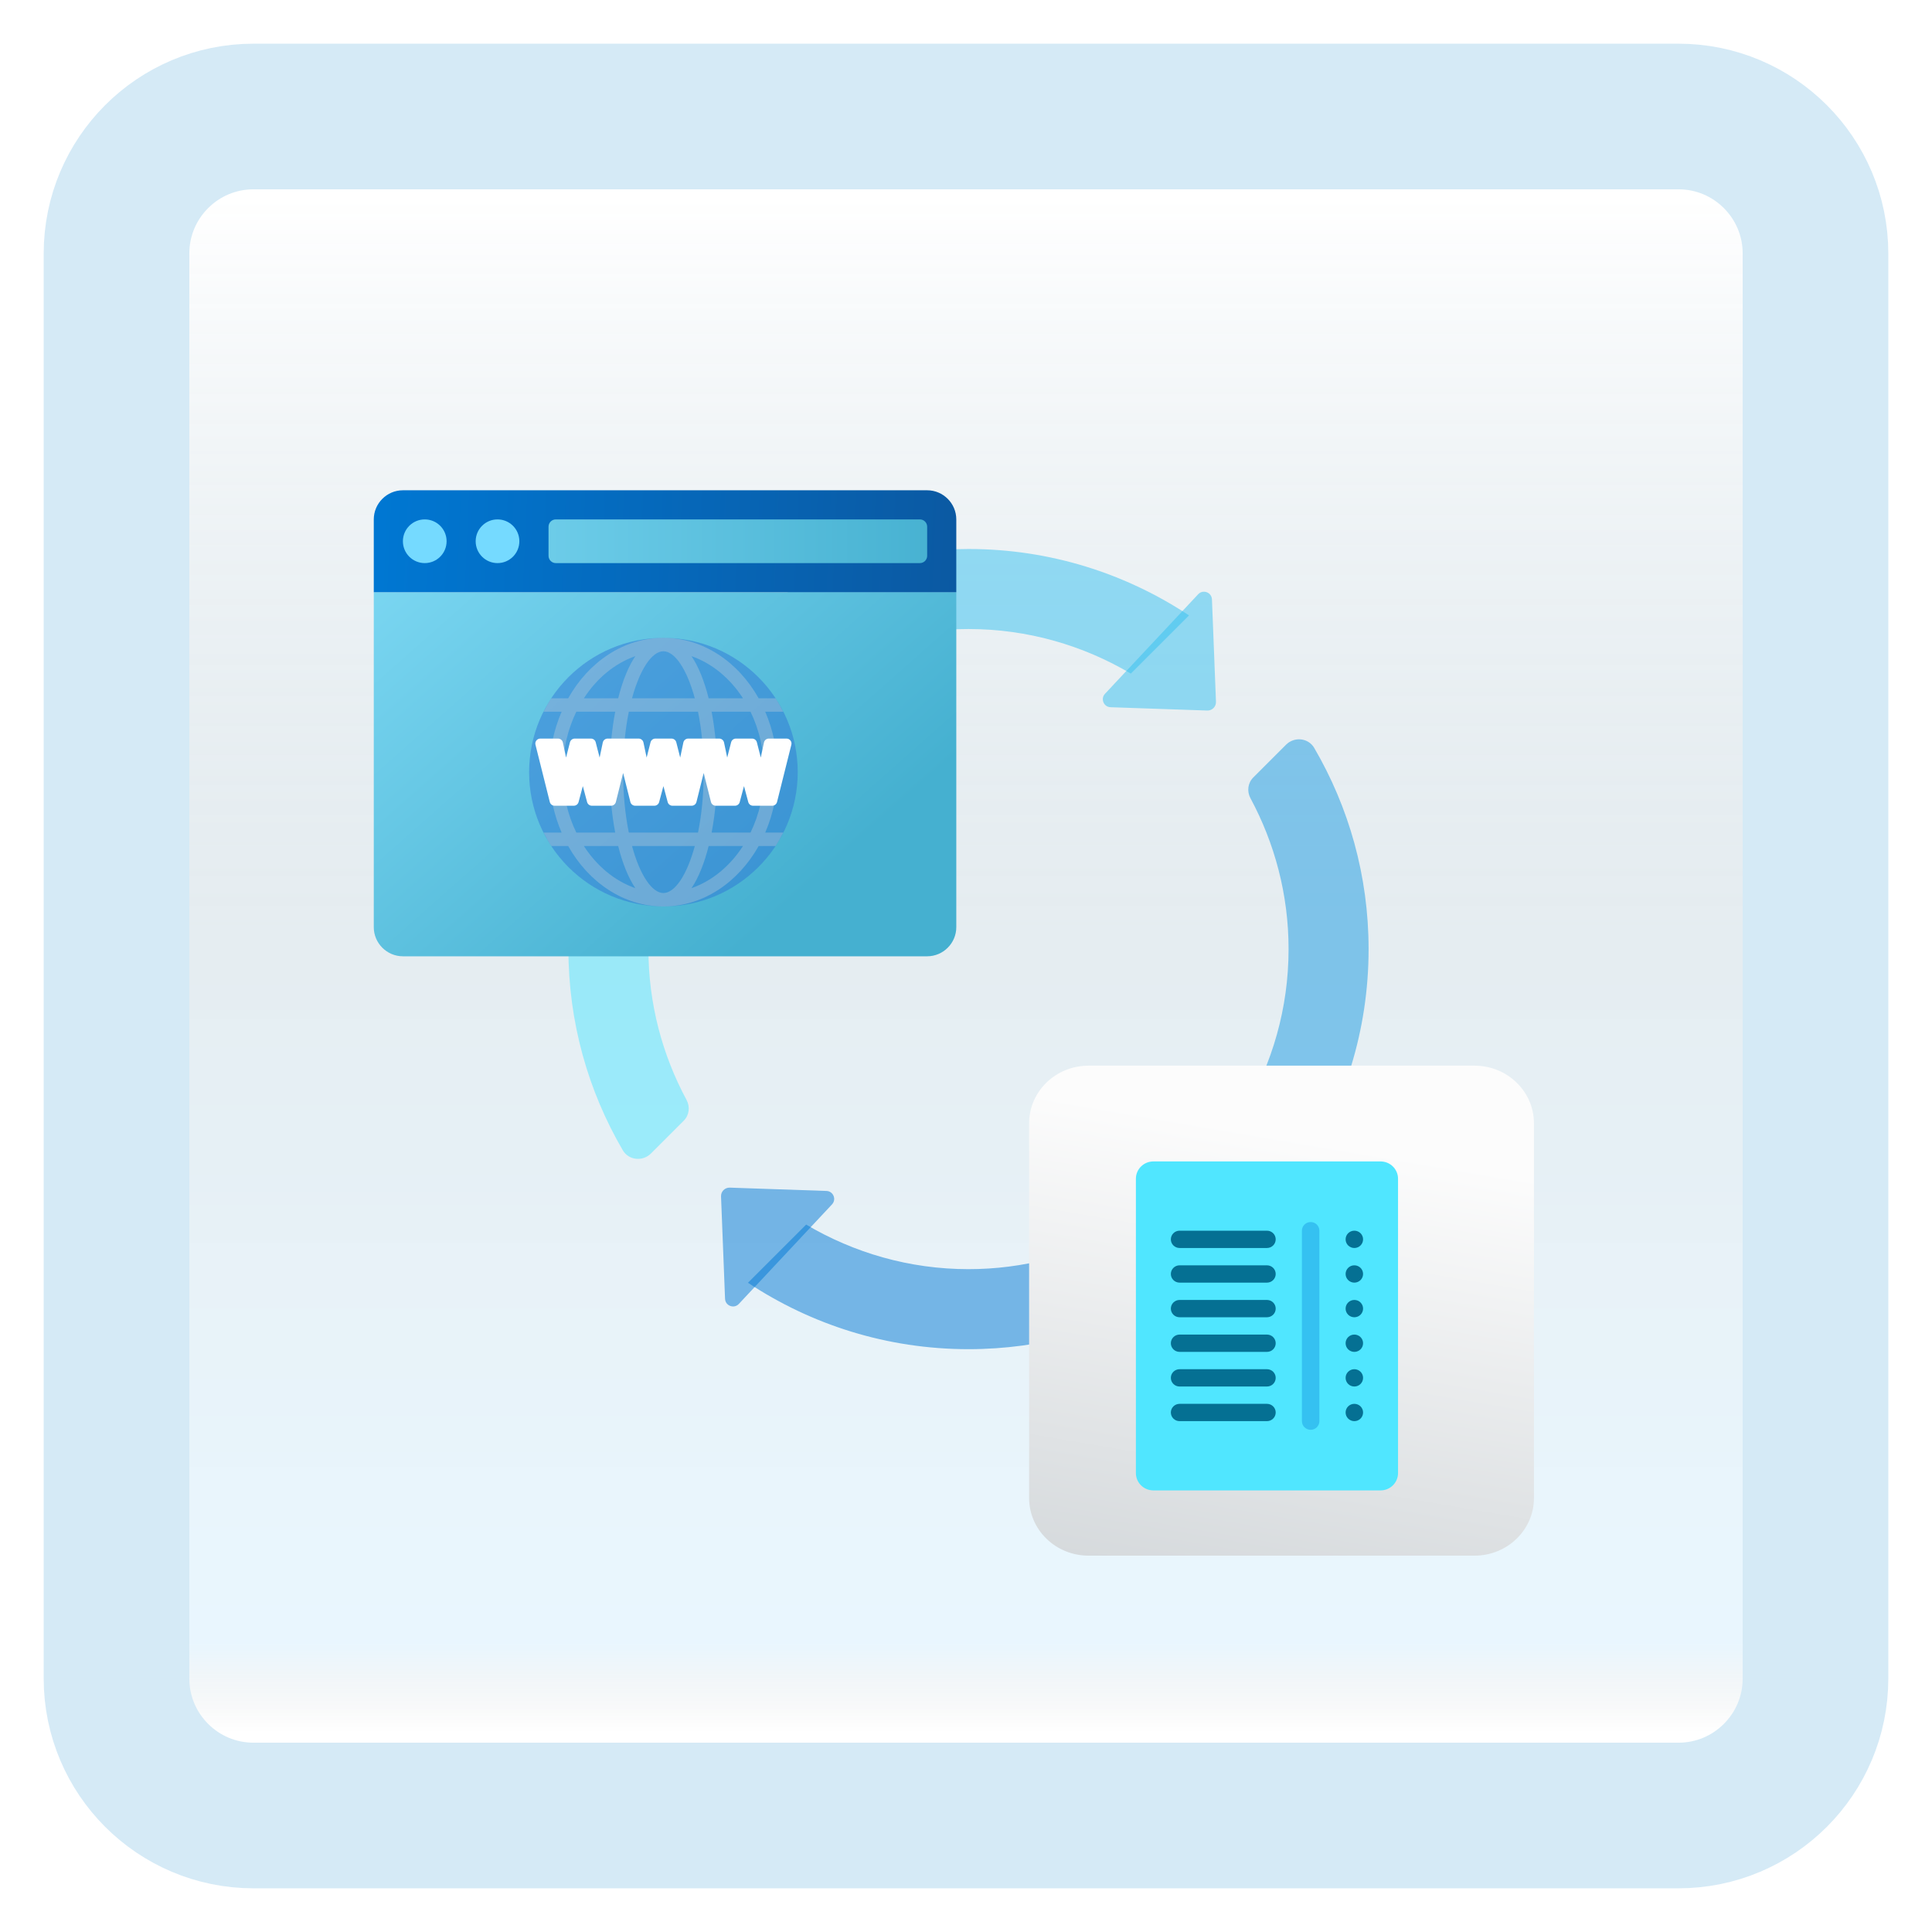 <svg width="199" height="199" viewBox="0 0 199 199" fill="none" xmlns="http://www.w3.org/2000/svg">
<g filter="url(#filter0_d_62_9911)">
<path d="M172.887 8H26.113C18.319 8 12 14.319 12 22.113V168.887C12 176.681 18.319 183 26.113 183H172.887C180.681 183 187 176.681 187 168.887V22.113C187 14.319 180.681 8 172.887 8Z" fill="white"/>
<path d="M172.887 8H26.113C18.319 8 12 14.319 12 22.113V168.887C12 176.681 18.319 183 26.113 183H172.887C180.681 183 187 176.681 187 168.887V22.113C187 14.319 180.681 8 172.887 8Z" fill="url(#paint0_linear_62_9911)" fill-opacity="0.2"/>
<path d="M172.887 8H26.113C18.319 8 12 14.319 12 22.113V168.887C12 176.681 18.319 183 26.113 183H172.887C180.681 183 187 176.681 187 168.887V22.113C187 14.319 180.681 8 172.887 8Z" stroke="#D5EAF6" stroke-width="15" stroke-linecap="round"/>
</g>
<path d="M71.381 81.037L65.389 75.045C61.075 81.558 58.548 89.359 58.548 97.758C58.548 105.316 60.594 112.394 64.151 118.482C64.754 119.517 66.199 119.663 67.046 118.814L70.425 115.435C70.992 114.868 71.097 114.007 70.718 113.302C68.226 108.668 66.79 103.387 66.79 97.758C66.79 91.647 68.482 85.945 71.381 81.037Z" fill="#50E6FF" fill-opacity="0.5"/>
<path d="M132.726 97.758C132.726 103.869 131.034 109.571 128.135 114.479L134.127 120.471C138.442 113.958 140.968 106.154 140.968 97.758C140.968 90.2 138.922 83.122 135.365 77.034C134.762 75.999 133.317 75.855 132.47 76.702L129.091 80.081C128.524 80.648 128.419 81.509 128.798 82.214C131.29 86.848 132.726 92.129 132.726 97.758Z" fill="#199BE2" fill-opacity="0.5"/>
<path d="M82.081 68.425C82.648 68.992 83.509 69.097 84.214 68.718C88.848 66.226 94.129 64.79 99.758 64.79C105.869 64.79 111.571 66.482 116.479 69.381L122.473 63.387C115.958 59.075 108.157 56.548 99.758 56.548C92.237 56.548 85.195 58.574 79.126 62.097C78.053 62.721 77.826 64.17 78.704 65.048L82.081 68.425Z" fill="#35C1F1" fill-opacity="0.5"/>
<path d="M117.435 127.091C116.868 126.524 116.007 126.419 115.302 126.798C110.668 129.29 105.387 130.726 99.758 130.726C93.647 130.726 87.945 129.034 83.037 126.135L77.045 132.127C83.558 136.442 91.362 138.968 99.758 138.968C107.316 138.968 114.394 136.922 120.482 133.365C121.517 132.762 121.663 131.317 120.814 130.47L117.435 127.091Z" fill="#0078D4" fill-opacity="0.5"/>
<path d="M124.348 73.187L114.387 72.845C113.683 72.82 113.332 71.977 113.817 71.462L123.412 61.211C123.911 60.678 124.805 61.011 124.834 61.741L125.248 72.284C125.267 72.789 124.853 73.203 124.348 73.187Z" fill="#35C1F1" fill-opacity="0.5"/>
<path d="M75.168 122.329L85.129 122.671C85.833 122.696 86.183 123.539 85.699 124.054L76.104 134.305C75.605 134.838 74.711 134.505 74.682 133.775L74.268 123.232C74.249 122.727 74.663 122.313 75.168 122.329Z" fill="#0078D4" fill-opacity="0.5"/>
<path d="M124.329 122.348L124.671 112.387C124.696 111.683 125.539 111.332 126.054 111.817L136.305 121.412C136.838 121.911 136.505 122.805 135.775 122.834L125.232 123.248C124.727 123.267 124.313 122.853 124.329 122.348Z" fill="#199BE2" fill-opacity="0.5"/>
<path d="M75.187 73.168L74.845 83.129C74.82 83.833 73.977 84.183 73.462 83.699L63.209 74.104C62.675 73.605 63.009 72.711 63.739 72.682L74.282 72.268C74.789 72.249 75.203 72.663 75.187 73.168Z" fill="#50E6FF" fill-opacity="0.5"/>
<g filter="url(#filter1_bd_62_9911)">
<g filter="url(#filter2_dd_62_9911)">
<path d="M38.5 83.5V49H98.5V83.5C98.5 85.15 97.15 86.5 95.5 86.5H41.5C39.85 86.5 38.5 85.15 38.5 83.5Z" fill="url(#paint1_linear_62_9911)"/>
<path d="M98.5 41.5V49H38.5V41.5C38.5 39.85 39.85 38.5 41.5 38.5H95.5C97.15 38.5 98.5 39.85 98.5 41.5Z" fill="url(#paint2_linear_62_9911)"/>
<path d="M57.25 46H94.75C95.164 46 95.5 45.664 95.5 45.25V42.25C95.5 41.836 95.164 41.5 94.75 41.5H57.25C56.836 41.5 56.5 41.836 56.5 42.25V45.25C56.5 45.664 56.836 46 57.25 46Z" fill="url(#paint3_linear_62_9911)"/>
<path d="M43.75 46C44.993 46 46 44.993 46 43.75C46 42.507 44.993 41.5 43.75 41.5C42.507 41.5 41.5 42.507 41.5 43.75C41.5 44.993 42.507 46 43.75 46Z" fill="url(#paint4_linear_62_9911)"/>
<path d="M51.245 46C52.488 46 53.495 44.993 53.495 43.75C53.495 42.507 52.488 41.5 51.245 41.5C50.003 41.5 48.995 42.507 48.995 43.75C48.995 44.993 50.003 46 51.245 46Z" fill="url(#paint5_linear_62_9911)"/>
<path d="M54.5 67.533C54.5 59.894 60.694 53.7 68.333 53.7C75.973 53.7 82.167 59.894 82.167 67.533C82.167 75.173 75.973 81.367 68.333 81.367C60.694 81.367 54.5 75.173 54.5 67.533Z" fill="#3079D6" fill-opacity="0.51"/>
<path d="M80.092 67.533C80.092 65.293 79.626 63.182 78.82 61.308H80.675C80.434 60.832 80.173 60.368 79.881 59.925H78.143C76.037 56.179 72.429 53.7 68.333 53.7C64.238 53.7 60.63 56.179 58.523 59.925H56.786C56.493 60.368 56.233 60.832 55.992 61.308H57.847C57.041 63.182 56.575 65.293 56.575 67.533C56.575 69.774 57.041 71.885 57.847 73.758H55.992C56.233 74.235 56.493 74.699 56.786 75.142H58.523C60.63 78.888 64.238 81.367 68.333 81.367C72.429 81.367 76.037 78.888 78.143 75.142H79.881C80.173 74.699 80.434 74.235 80.675 73.758H78.82C79.626 71.885 80.092 69.774 80.092 67.533ZM78.708 67.533C78.708 69.802 78.192 71.925 77.305 73.758H73.298C73.674 71.799 73.867 69.645 73.867 67.533C73.867 65.422 73.674 63.268 73.298 61.308H77.305C78.192 63.142 78.708 65.265 78.708 67.533ZM68.333 79.983C67.164 79.983 65.919 78.159 65.1 75.142H71.567C70.748 78.159 69.502 79.983 68.333 79.983ZM64.77 73.758C64.405 71.969 64.183 69.865 64.183 67.533C64.183 65.202 64.405 63.098 64.77 61.308H71.897C72.261 63.098 72.483 65.202 72.483 67.533C72.483 69.865 72.261 71.969 71.897 73.758H64.77ZM68.333 55.083C69.502 55.083 70.748 56.907 71.566 59.925H65.1C65.919 56.907 67.164 55.083 68.333 55.083ZM76.528 59.925H72.992C72.559 58.197 71.969 56.685 71.227 55.586C73.357 56.33 75.201 57.872 76.528 59.925ZM65.439 55.586C64.697 56.686 64.107 58.197 63.674 59.925H60.139C61.466 57.872 63.31 56.33 65.439 55.586ZM57.958 67.533C57.958 65.265 58.475 63.142 59.362 61.308H63.369C62.993 63.268 62.8 65.422 62.8 67.533C62.8 69.645 62.993 71.799 63.369 73.758H59.362C58.475 71.925 57.958 69.802 57.958 67.533ZM60.139 75.142H63.674C64.107 76.87 64.697 78.381 65.439 79.481C63.31 78.736 61.466 77.195 60.139 75.142ZM71.227 79.481C71.969 78.381 72.559 76.87 72.992 75.142H76.528C75.201 77.195 73.357 78.736 71.227 79.481Z" fill="#D9D9D9" fill-opacity="0.3"/>
<path d="M81.014 64.075H79.188C78.946 64.075 78.737 64.245 78.688 64.481L78.362 66.032L77.96 64.46C77.903 64.233 77.698 64.075 77.465 64.075H75.802C75.568 64.075 75.364 64.233 75.306 64.46L74.904 66.032L74.578 64.482C74.529 64.245 74.32 64.075 74.078 64.075H70.888C70.646 64.075 70.437 64.245 70.388 64.481L70.062 66.032L69.66 64.46C69.603 64.233 69.398 64.075 69.165 64.075H67.502C67.268 64.075 67.064 64.233 67.006 64.46L66.604 66.032L66.278 64.482C66.229 64.245 66.02 64.075 65.778 64.075H62.588C62.346 64.075 62.137 64.245 62.088 64.481L61.762 66.032L61.36 64.46C61.303 64.233 61.099 64.075 60.865 64.075H59.202C58.968 64.075 58.764 64.233 58.706 64.46L58.305 66.032L57.979 64.481C57.929 64.245 57.72 64.075 57.478 64.075H55.652C55.32 64.075 55.075 64.388 55.156 64.711L56.63 70.604C56.686 70.832 56.891 70.992 57.126 70.992H59.1C59.331 70.992 59.533 70.839 59.593 70.615C59.725 70.121 59.951 69.278 60.033 68.969C60.114 69.278 60.34 70.121 60.472 70.615C60.533 70.839 60.735 70.992 60.967 70.992H62.941C63.176 70.992 63.38 70.832 63.437 70.604L64.183 67.62L64.93 70.604C64.986 70.832 65.191 70.992 65.426 70.992H67.4C67.631 70.992 67.833 70.839 67.893 70.615C68.025 70.121 68.251 69.278 68.333 68.969C68.414 69.278 68.64 70.121 68.772 70.615C68.833 70.839 69.035 70.992 69.267 70.992H71.241C71.476 70.992 71.68 70.832 71.737 70.604L72.483 67.62L73.23 70.604C73.286 70.832 73.491 70.992 73.726 70.992H75.7C75.931 70.992 76.133 70.839 76.193 70.615C76.326 70.121 76.551 69.278 76.633 68.969C76.714 69.278 76.94 70.121 77.073 70.615C77.133 70.839 77.335 70.992 77.567 70.992H79.541C79.776 70.992 79.98 70.832 80.037 70.604L81.51 64.711C81.591 64.388 81.347 64.075 81.014 64.075Z" fill="white"/>
<path d="M80.751 64.421H79.356C79.18 64.421 79.028 64.544 78.992 64.716L78.395 67.558L77.665 64.7C77.623 64.536 77.475 64.421 77.305 64.421H75.962C75.792 64.421 75.644 64.536 75.601 64.7L74.872 67.558L74.274 64.716C74.238 64.544 74.086 64.421 73.91 64.421H71.054C70.879 64.421 70.727 64.544 70.691 64.716L70.094 67.558L69.364 64.7C69.322 64.536 69.174 64.421 69.004 64.421H67.66C67.491 64.421 67.342 64.536 67.3 64.7L66.57 67.558L65.973 64.716C65.937 64.544 65.785 64.421 65.609 64.421H62.753C62.577 64.421 62.425 64.544 62.389 64.716L61.792 67.558L61.062 64.7C61.02 64.536 60.872 64.421 60.702 64.421H59.359C59.19 64.421 59.041 64.536 58.999 64.7L58.269 67.558L57.675 64.716C57.639 64.544 57.487 64.421 57.312 64.421H55.916C55.675 64.421 55.497 64.648 55.556 64.883L56.926 70.364C56.967 70.53 57.116 70.646 57.286 70.646H58.941C59.109 70.646 59.256 70.534 59.3 70.372C59.467 69.747 59.981 67.825 60.032 67.56C60.084 67.825 60.597 69.747 60.764 70.372C60.808 70.534 60.955 70.646 61.123 70.646H62.778C62.949 70.646 63.097 70.53 63.138 70.364L64.183 66.194L65.226 70.364C65.268 70.53 65.417 70.646 65.587 70.646H67.242C67.41 70.646 67.557 70.534 67.6 70.372C67.768 69.747 68.281 67.825 68.333 67.56C68.385 67.825 68.898 69.747 69.065 70.372C69.109 70.534 69.255 70.646 69.423 70.646H71.079C71.249 70.646 71.397 70.53 71.439 70.364L72.483 66.194L73.526 70.364C73.568 70.53 73.717 70.646 73.887 70.646H75.542C75.71 70.646 75.857 70.534 75.9 70.372C76.068 69.747 76.582 67.825 76.633 67.56C76.684 67.825 77.198 69.747 77.365 70.372C77.409 70.534 77.555 70.646 77.723 70.646H79.379C79.549 70.646 79.697 70.53 79.739 70.364L81.109 64.883C81.17 64.648 80.992 64.421 80.751 64.421Z" fill="white"/>
<path d="M71.034 64.767L70.127 69.085L69.025 64.767H67.642L66.54 69.085L65.632 64.767H64.183L65.567 70.3H67.262C67.262 70.3 68.308 66.402 68.333 66.15C68.358 66.402 69.405 70.3 69.405 70.3H71.1L72.483 64.767H71.034Z" fill="white"/>
<path d="M62.734 64.767L61.827 69.085L60.725 64.767H59.342L58.24 69.085L57.332 64.767H55.883L57.267 70.3H58.962C58.962 70.3 60.008 66.402 60.033 66.15C60.058 66.402 61.105 70.3 61.105 70.3H62.8L64.183 64.767H62.734Z" fill="white"/>
<path d="M79.334 64.767L78.427 69.085L77.325 64.767H75.942L74.84 69.085L73.932 64.767H72.483L73.867 70.3H75.562C75.562 70.3 76.608 66.402 76.633 66.15C76.658 66.402 77.705 70.3 77.705 70.3H79.4L80.783 64.767H79.334Z" fill="white"/>
</g>
</g>
<g filter="url(#filter3_bd_62_9911)">
<path d="M151.88 156.235H112.12C108.74 156.235 106 153.576 106 150.295V111.705C106 108.424 108.74 105.765 112.12 105.765H151.88C155.26 105.765 158 108.424 158 111.705V150.299C158 153.576 155.26 156.235 151.88 156.235Z" fill="url(#paint6_linear_62_9911)"/>
<path d="M144 117.413V147.731C144 148.717 143.194 149.515 142.2 149.515H118.8C117.805 149.515 117 148.717 117 147.731V117.413C117 116.428 117.805 115.63 118.8 115.63H142.2C143.194 115.63 144 116.428 144 117.413Z" fill="#50E6FF"/>
<path d="M130.5 133.464H121.5C121.003 133.464 120.6 133.863 120.6 134.356C120.6 134.848 121.003 135.247 121.5 135.247H130.5C130.997 135.247 131.4 134.848 131.4 134.356C131.4 133.863 130.997 133.464 130.5 133.464Z" fill="#057093"/>
<path d="M130.5 129.897H121.5C121.003 129.897 120.6 130.296 120.6 130.789C120.6 131.281 121.003 131.68 121.5 131.68H130.5C130.997 131.68 131.4 131.281 131.4 130.789C131.4 130.296 130.997 129.897 130.5 129.897Z" fill="#057093"/>
<path d="M139.5 131.68C139.997 131.68 140.4 131.281 140.4 130.789C140.4 130.296 139.997 129.897 139.5 129.897C139.003 129.897 138.6 130.296 138.6 130.789C138.6 131.281 139.003 131.68 139.5 131.68Z" fill="#057093"/>
<path d="M130.5 126.33H121.5C121.003 126.33 120.6 126.73 120.6 127.222C120.6 127.714 121.003 128.114 121.5 128.114H130.5C130.997 128.114 131.4 127.714 131.4 127.222C131.4 126.73 130.997 126.33 130.5 126.33Z" fill="#057093"/>
<path d="M139.5 128.114C139.997 128.114 140.4 127.714 140.4 127.222C140.4 126.729 139.997 126.33 139.5 126.33C139.003 126.33 138.6 126.729 138.6 127.222C138.6 127.714 139.003 128.114 139.5 128.114Z" fill="#057093"/>
<path d="M130.5 122.763H121.5C121.003 122.763 120.6 123.163 120.6 123.655C120.6 124.147 121.003 124.547 121.5 124.547H130.5C130.997 124.547 131.4 124.147 131.4 123.655C131.4 123.163 130.997 122.763 130.5 122.763Z" fill="#057093"/>
<path d="M139.5 124.547C139.997 124.547 140.4 124.147 140.4 123.655C140.4 123.163 139.997 122.763 139.5 122.763C139.003 122.763 138.6 123.163 138.6 123.655C138.6 124.147 139.003 124.547 139.5 124.547Z" fill="#057093"/>
<path d="M139.5 135.247C139.997 135.247 140.4 134.848 140.4 134.356C140.4 133.863 139.997 133.464 139.5 133.464C139.003 133.464 138.6 133.863 138.6 134.356C138.6 134.848 139.003 135.247 139.5 135.247Z" fill="#057093"/>
<path d="M130.5 137.031H121.5C121.003 137.031 120.6 137.43 120.6 137.922C120.6 138.415 121.003 138.814 121.5 138.814H130.5C130.997 138.814 131.4 138.415 131.4 137.922C131.4 137.43 130.997 137.031 130.5 137.031Z" fill="#057093"/>
<path d="M139.5 138.814C139.997 138.814 140.4 138.415 140.4 137.922C140.4 137.43 139.997 137.031 139.5 137.031C139.003 137.031 138.6 137.43 138.6 137.922C138.6 138.415 139.003 138.814 139.5 138.814Z" fill="#057093"/>
<path d="M130.5 140.598H121.5C121.003 140.598 120.6 140.997 120.6 141.489C120.6 141.981 121.003 142.381 121.5 142.381H130.5C130.997 142.381 131.4 141.981 131.4 141.489C131.4 140.997 130.997 140.598 130.5 140.598Z" fill="#057093"/>
<path d="M139.5 142.381C139.997 142.381 140.4 141.982 140.4 141.489C140.4 140.997 139.997 140.598 139.5 140.598C139.003 140.598 138.6 140.997 138.6 141.489C138.6 141.982 139.003 142.381 139.5 142.381Z" fill="#057093"/>
<path d="M135 143.273C134.503 143.273 134.1 142.873 134.1 142.381V122.763C134.1 122.271 134.503 121.872 135 121.872C135.497 121.872 135.9 122.271 135.9 122.763V142.381C135.9 142.873 135.497 143.273 135 143.273Z" fill="#35C1F1"/>
</g>
<defs>
<filter id="filter0_d_62_9911" x="0.5" y="0.5" width="198" height="198" filterUnits="userSpaceOnUse" color-interpolation-filters="sRGB">
<feFlood flood-opacity="0" result="BackgroundImageFix"/>
<feColorMatrix in="SourceAlpha" type="matrix" values="0 0 0 0 0 0 0 0 0 0 0 0 0 0 0 0 0 0 127 0" result="hardAlpha"/>
<feOffset dy="4"/>
<feGaussianBlur stdDeviation="2"/>
<feComposite in2="hardAlpha" operator="out"/>
<feColorMatrix type="matrix" values="0 0 0 0 0.838 0 0 0 0 0.733 0 0 0 0 0.733 0 0 0 0.25 0"/>
<feBlend mode="normal" in2="BackgroundImageFix" result="effect1_dropShadow_62_9911"/>
<feBlend mode="normal" in="SourceGraphic" in2="effect1_dropShadow_62_9911" result="shape"/>
</filter>
<filter id="filter1_bd_62_9911" x="34.5" y="34.5" width="68" height="60" filterUnits="userSpaceOnUse" color-interpolation-filters="sRGB">
<feFlood flood-opacity="0" result="BackgroundImageFix"/>
<feGaussianBlur in="BackgroundImageFix" stdDeviation="2"/>
<feComposite in2="SourceAlpha" operator="in" result="effect1_backgroundBlur_62_9911"/>
<feColorMatrix in="SourceAlpha" type="matrix" values="0 0 0 0 0 0 0 0 0 0 0 0 0 0 0 0 0 0 127 0" result="hardAlpha"/>
<feOffset dy="4"/>
<feGaussianBlur stdDeviation="2"/>
<feComposite in2="hardAlpha" operator="out"/>
<feColorMatrix type="matrix" values="0 0 0 0 0.857 0 0 0 0 0.887 0 0 0 0 0.897 0 0 0 1 0"/>
<feBlend mode="normal" in2="effect1_backgroundBlur_62_9911" result="effect2_dropShadow_62_9911"/>
<feBlend mode="normal" in="SourceGraphic" in2="effect2_dropShadow_62_9911" result="shape"/>
</filter>
<filter id="filter2_dd_62_9911" x="34.5" y="38.5" width="68" height="56" filterUnits="userSpaceOnUse" color-interpolation-filters="sRGB">
<feFlood flood-opacity="0" result="BackgroundImageFix"/>
<feColorMatrix in="SourceAlpha" type="matrix" values="0 0 0 0 0 0 0 0 0 0 0 0 0 0 0 0 0 0 127 0" result="hardAlpha"/>
<feOffset dy="4"/>
<feGaussianBlur stdDeviation="2"/>
<feComposite in2="hardAlpha" operator="out"/>
<feColorMatrix type="matrix" values="0 0 0 0 1 0 0 0 0 1 0 0 0 0 1 0 0 0 0.25 0"/>
<feBlend mode="normal" in2="BackgroundImageFix" result="effect1_dropShadow_62_9911"/>
<feColorMatrix in="SourceAlpha" type="matrix" values="0 0 0 0 0 0 0 0 0 0 0 0 0 0 0 0 0 0 127 0" result="hardAlpha"/>
<feOffset dy="4"/>
<feGaussianBlur stdDeviation="2"/>
<feComposite in2="hardAlpha" operator="out"/>
<feColorMatrix type="matrix" values="0 0 0 0 1 0 0 0 0 1 0 0 0 0 1 0 0 0 1 0"/>
<feBlend mode="normal" in2="effect1_dropShadow_62_9911" result="effect2_dropShadow_62_9911"/>
<feBlend mode="normal" in="SourceGraphic" in2="effect2_dropShadow_62_9911" result="shape"/>
</filter>
<filter id="filter3_bd_62_9911" x="102" y="101.765" width="60" height="62.471" filterUnits="userSpaceOnUse" color-interpolation-filters="sRGB">
<feFlood flood-opacity="0" result="BackgroundImageFix"/>
<feGaussianBlur in="BackgroundImageFix" stdDeviation="2"/>
<feComposite in2="SourceAlpha" operator="in" result="effect1_backgroundBlur_62_9911"/>
<feColorMatrix in="SourceAlpha" type="matrix" values="0 0 0 0 0 0 0 0 0 0 0 0 0 0 0 0 0 0 127 0" result="hardAlpha"/>
<feOffset dy="4"/>
<feGaussianBlur stdDeviation="2"/>
<feComposite in2="hardAlpha" operator="out"/>
<feColorMatrix type="matrix" values="0 0 0 0 0 0 0 0 0 0 0 0 0 0 0 0 0 0 0.25 0"/>
<feBlend mode="normal" in2="effect1_backgroundBlur_62_9911" result="effect2_dropShadow_62_9911"/>
<feBlend mode="normal" in="SourceGraphic" in2="effect2_dropShadow_62_9911" result="shape"/>
</filter>
<linearGradient id="paint0_linear_62_9911" x1="99.5" y1="16.468" x2="99.5" y2="174.532" gradientUnits="userSpaceOnUse">
<stop stop-color="white"/>
<stop offset="0.472" stop-color="#0D5176" stop-opacity="0.528"/>
<stop offset="0.941" stop-color="#12A6F7" stop-opacity="0.465"/>
<stop offset="1" stop-opacity="0"/>
</linearGradient>
<linearGradient id="paint1_linear_62_9911" x1="52.72" y1="31.959" x2="89.701" y2="73.751" gradientUnits="userSpaceOnUse">
<stop stop-color="#7DD8F3"/>
<stop offset="1" stop-color="#45B0D0"/>
</linearGradient>
<linearGradient id="paint2_linear_62_9911" x1="39.421" y1="36.724" x2="99.162" y2="39.381" gradientUnits="userSpaceOnUse">
<stop stop-color="#0077D2"/>
<stop offset="1" stop-color="#0B59A2"/>
</linearGradient>
<linearGradient id="paint3_linear_62_9911" x1="38.5" y1="62.5" x2="98.5" y2="62.5" gradientUnits="userSpaceOnUse">
<stop stop-color="#7DD8F3"/>
<stop offset="1" stop-color="#45B0D0"/>
</linearGradient>
<linearGradient id="paint4_linear_62_9911" x1="53.52" y1="45.156" x2="72.077" y2="78.71" gradientUnits="userSpaceOnUse">
<stop stop-color="#75DAFF"/>
<stop offset="1" stop-color="#49BEF1"/>
</linearGradient>
<linearGradient id="paint5_linear_62_9911" x1="53.52" y1="45.156" x2="72.077" y2="78.71" gradientUnits="userSpaceOnUse">
<stop stop-color="#75DAFF"/>
<stop offset="1" stop-color="#49BEF1"/>
</linearGradient>
<linearGradient id="paint6_linear_62_9911" x1="135.202" y1="113.378" x2="123.469" y2="181.955" gradientUnits="userSpaceOnUse">
<stop stop-color="#FCFCFC"/>
<stop offset="1" stop-color="#C3C9CD"/>
</linearGradient>
</defs>
</svg>
